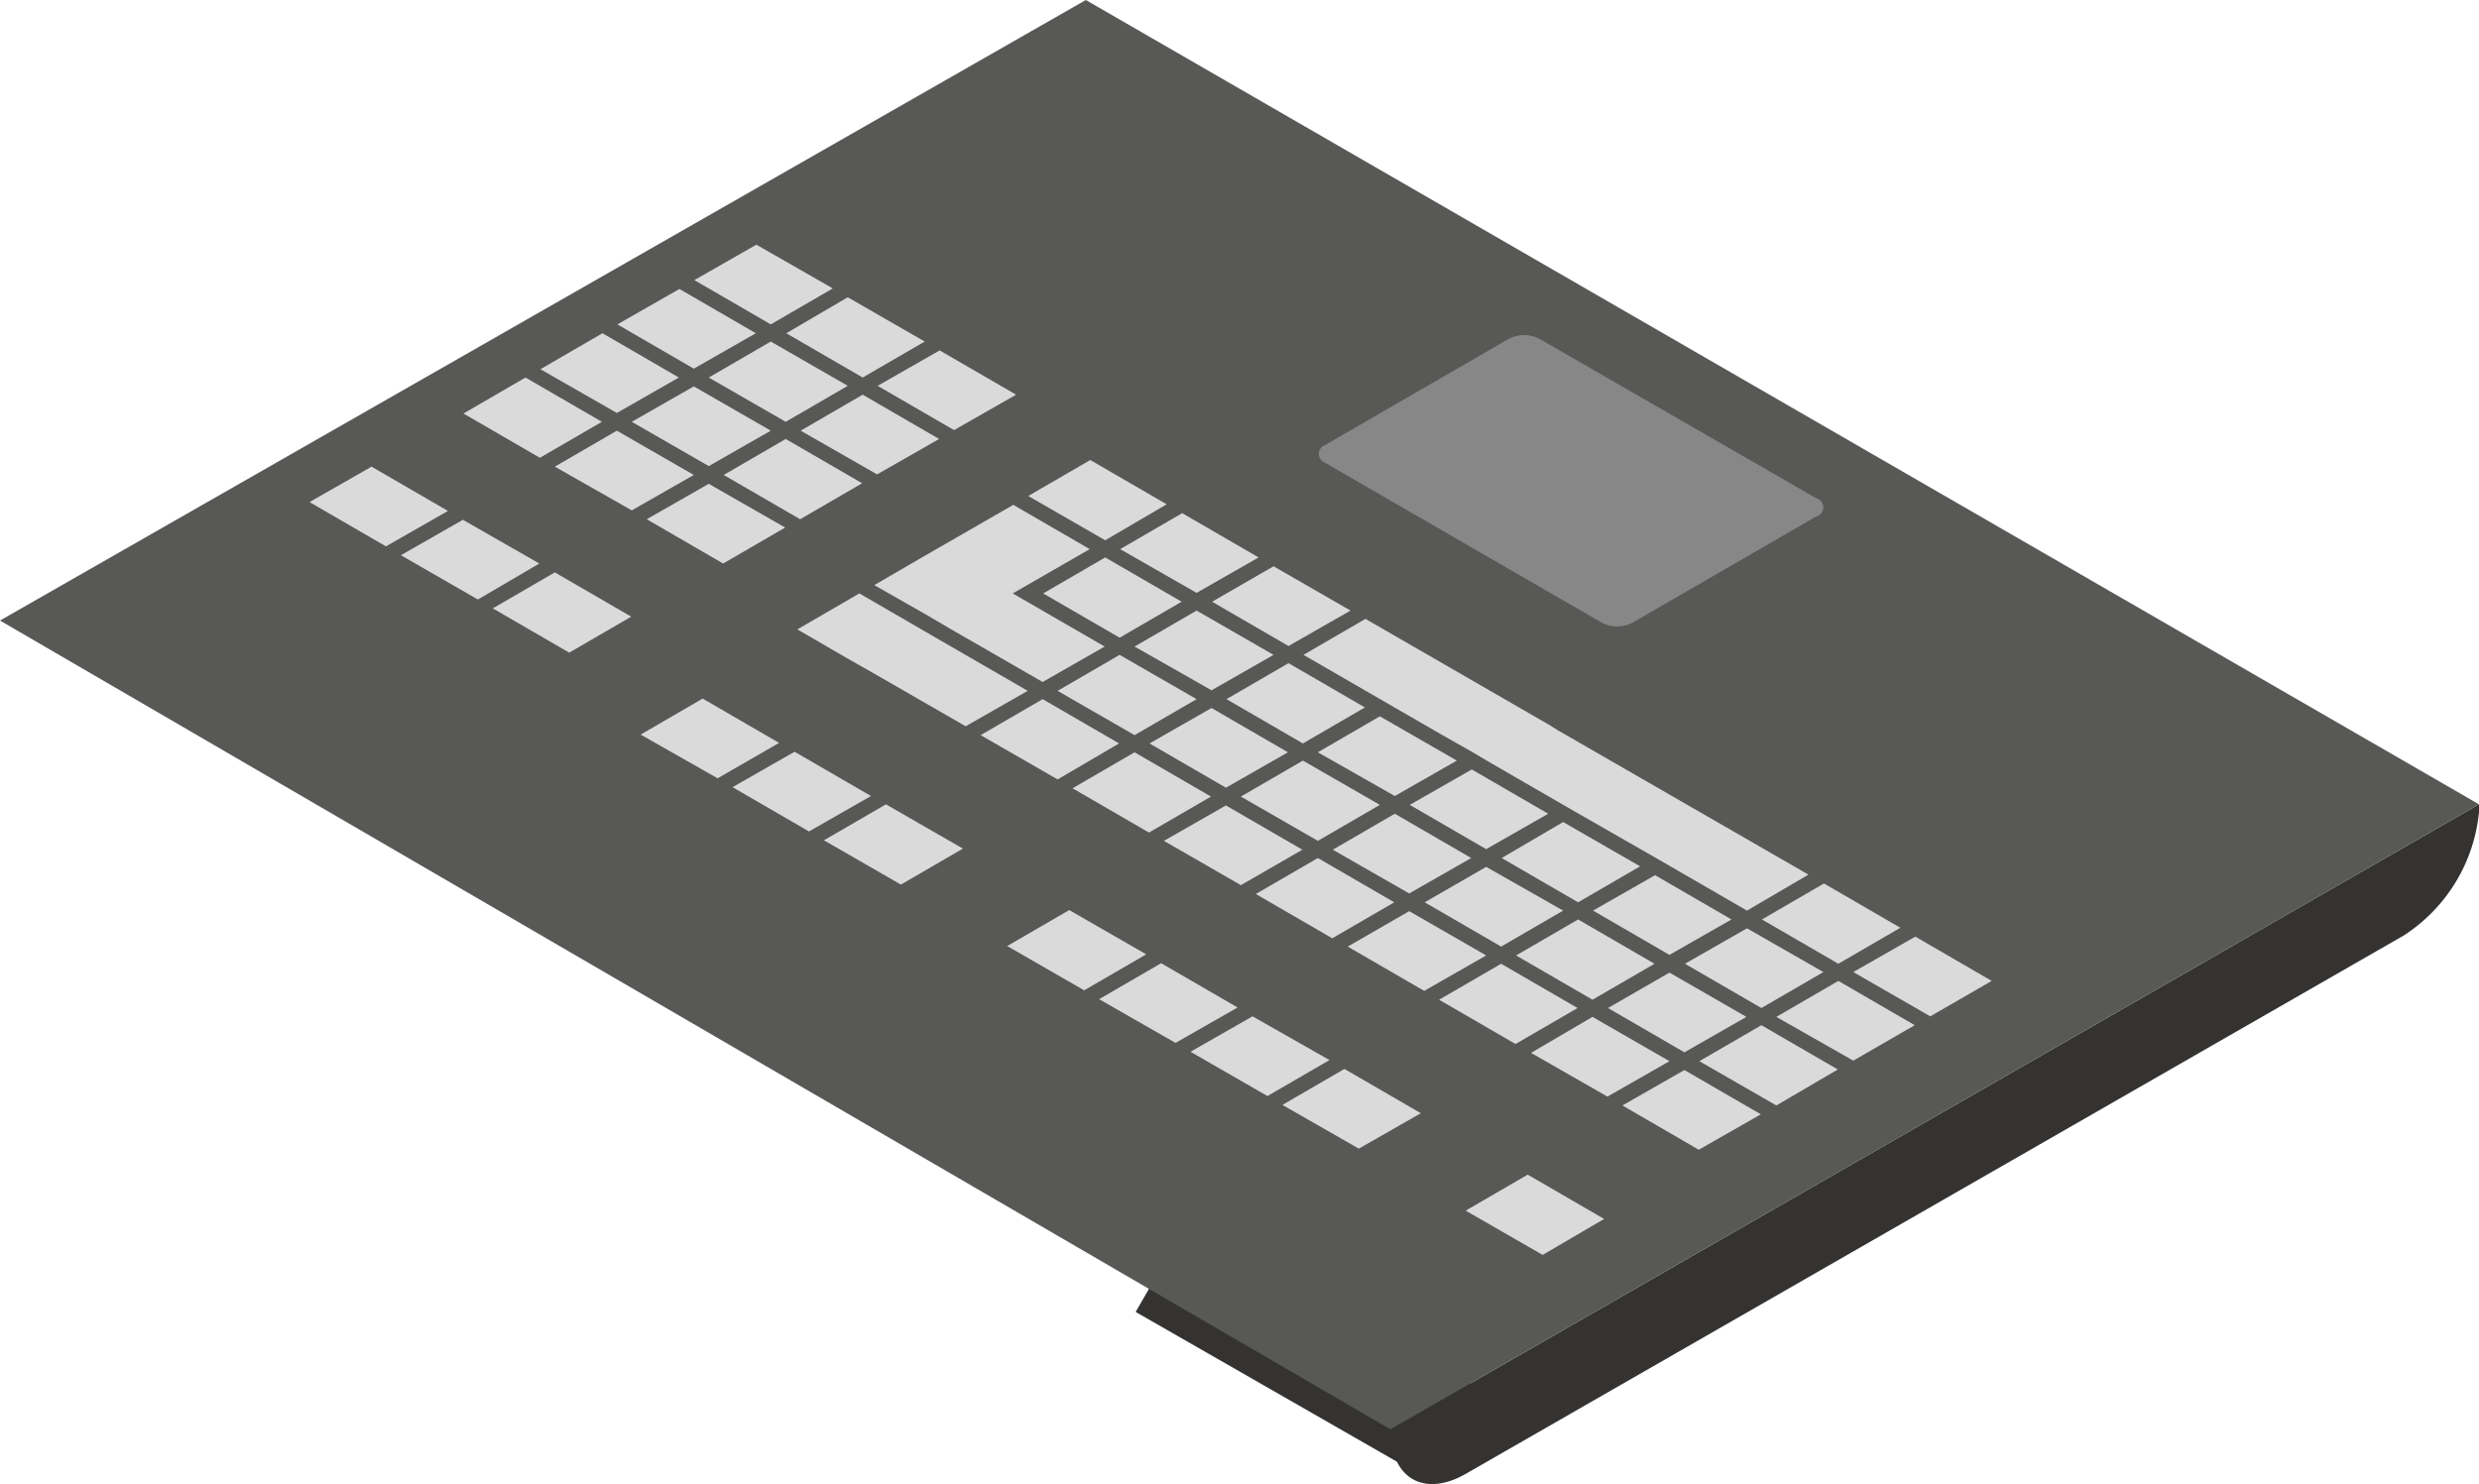 <svg xmlns="http://www.w3.org/2000/svg" viewBox="0 0 44.77 26.81"><g data-name="Layer 2"><g data-name="Layer 1"><path fill="#343332" d="M20.51 23.7l.96-1.67 5.1 2.93-.95 1.67z"/><path d="M44.77 14.53L25.11 25.82c0 .89.61 1.24 1.37.8l16.93-9.72a3 3 0 001.37-2.36z" fill="#343332"/><path fill="#585856" d="M0 11.21L19.61 0l25.16 14.53-19.66 11.29L0 11.21z"/><path fill="#dbdada" d="M27.59 21.22l-1.12.65 1.39.8 1.11-.65-1.38-.8zM23.16 19.96l1.38.79 1.12-.64-1.38-.8-1.12.65zM22.62 18.36L21.5 19l1.39.8 1.12-.65-1.39-.79zM20.97 17.4l-1.12.65 1.38.79 1.12-.64-1.38-.8zM19.31 16.44l-1.12.65 1.39.8 1.12-.65-1.39-.8zM14.88 15.18l1.39.8 1.12-.65-1.39-.8-1.12.65zM14.35 13.58l-1.12.64 1.38.8 1.12-.64-1.38-.8zM12.69 12.62l-1.12.65 1.39.79 1.11-.64-1.38-.8zM17.23 7.77l1.12-.64-1.38-.8-1.12.64 1.38.8zM15.58 6.82l1.12-.65-1.39-.8-1.11.65 1.38.8zM15.04 5.21l-1.38-.79-1.12.64 1.38.8 1.12-.65zM34.86 18.36l1.11-.64-1.38-.8-1.12.64 1.39.8zM33.2 17.41l1.12-.65-1.38-.8-1.12.65 1.38.8zM23.54 11.83l2.51 1.45.53.3.27.16.69.4.97.56 1.38.79 1.66.96 1.11-.65-4.53-2.61-.16-.1-3.31-1.91-1.12.65zM23.27 11.67l1.12-.64-1.39-.8-1.11.64 1.38.8zM21.61 10.71l1.12-.64-1.38-.8-1.12.65 1.38.79zM21.07 9.11l-1.38-.8-1.12.65 1.39.8 1.11-.65zM16.96 7.93l-1.38-.8-1.12.65 1.38.79 1.12-.64zM15.31 6.97l-1.39-.8-1.12.65 1.39.8 1.12-.65zM13.65 6.02l-1.38-.8-1.12.64 1.38.8 1.12-.64zM34.58 18.52l-1.38-.8-1.12.65 1.39.79 1.11-.64zM30.43 17.41l1.38.8 1.12-.65-1.38-.79-1.12.64zM28.77 16.45l1.38.8 1.12-.64-1.38-.8-1.12.64zM27.12 15.5l1.38.8 1.12-.65-1.39-.8-1.11.65zM25.46 14.54l1.38.8 1.12-.64-1.38-.8-1.12.64zM23.8 13.59l1.39.79 1.12-.64-1.39-.8-1.12.65zM22.15 12.63l1.38.8 1.12-.65-1.38-.8-1.12.65zM20.49 11.68l1.39.79 1.12-.64-1.39-.8-1.12.65zM18.84 10.72l1.38.8 1.12-.65-1.38-.8-1.12.65zM15.57 8.73l-1.38-.8-1.12.65 1.38.8 1.12-.65zM11.41 7.62l1.39.8 1.12-.64-1.39-.8-1.12.64zM12.26 6.82l-1.38-.8-1.12.65 1.38.79 1.12-.64zM33.19 19.32l-1.38-.8-1.12.65 1.39.8 1.11-.65zM29.04 18.21l1.38.8 1.12-.64-1.39-.8-1.11.64zM29.88 17.41l-1.38-.8-1.12.65 1.38.8 1.12-.65zM28.23 16.45l-1.39-.79-1.11.64 1.38.8 1.12-.65zM26.57 15.5l-1.38-.8-1.12.65 1.38.79 1.12-.64zM24.92 14.54l-1.39-.8-1.12.65 1.39.8 1.12-.65zM20.76 13.43l1.38.8 1.12-.64-1.38-.8-1.12.64zM21.61 12.63l-1.39-.8-1.12.65 1.39.8 1.12-.65z"/><path fill="#dbdada" d="M17.18 11.37l1.65.95 1.12-.64-1.66-.96 1.39-.8-1.38-.8-1.39.8-.45.26-.67.39.93.53.46.27zM13.06 10.18l1.12-.65-1.38-.79-1.12.64 1.38.8zM11.14 7.78l-1.12.65 1.39.79 1.12-.64-1.39-.8zM10.87 7.62l-1.38-.8-1.12.65 1.38.8 1.12-.65zM31.8 20.13l-1.38-.8-1.12.64 1.38.8 1.12-.64zM29.03 19.81l1.12-.64-1.39-.8-1.11.65 1.38.79zM28.49 18.21l-1.38-.8-1.12.65 1.38.8 1.12-.65zM25.45 16.46l-1.11.64 1.38.8 1.12-.64-1.39-.8zM25.18 16.3l-1.38-.8-1.12.65 1.38.8 1.12-.65zM23.52 15.35l-1.38-.8-1.12.64 1.39.8 1.11-.64zM20.75 15.04l1.12-.65-1.38-.8-1.12.65 1.38.8zM20.21 13.43l-1.38-.8-1.12.65 1.39.8 1.11-.65zM16.9 11.52l-.5-.29-.88-.51-1.12.65.88.51.51.29 1.65.95 1.12-.64-1.66-.96zM8.9 10.99l1.38.8 1.12-.65-1.38-.8-1.12.65zM8.36 9.39l-1.12.64 1.39.8 1.11-.65-1.38-.79zM6.71 8.43l-1.12.64 1.38.8 1.12-.64-1.38-.8z"/><path d="M32.8 9.33l-3.32 1.92a.6.6 0 01-.55 0l-5-2.89a.17.17 0 010-.32l3.32-1.92a.6.6 0 01.55 0l5 2.88a.17.17 0 010 .33z" fill="#878787"/></g></g></svg>